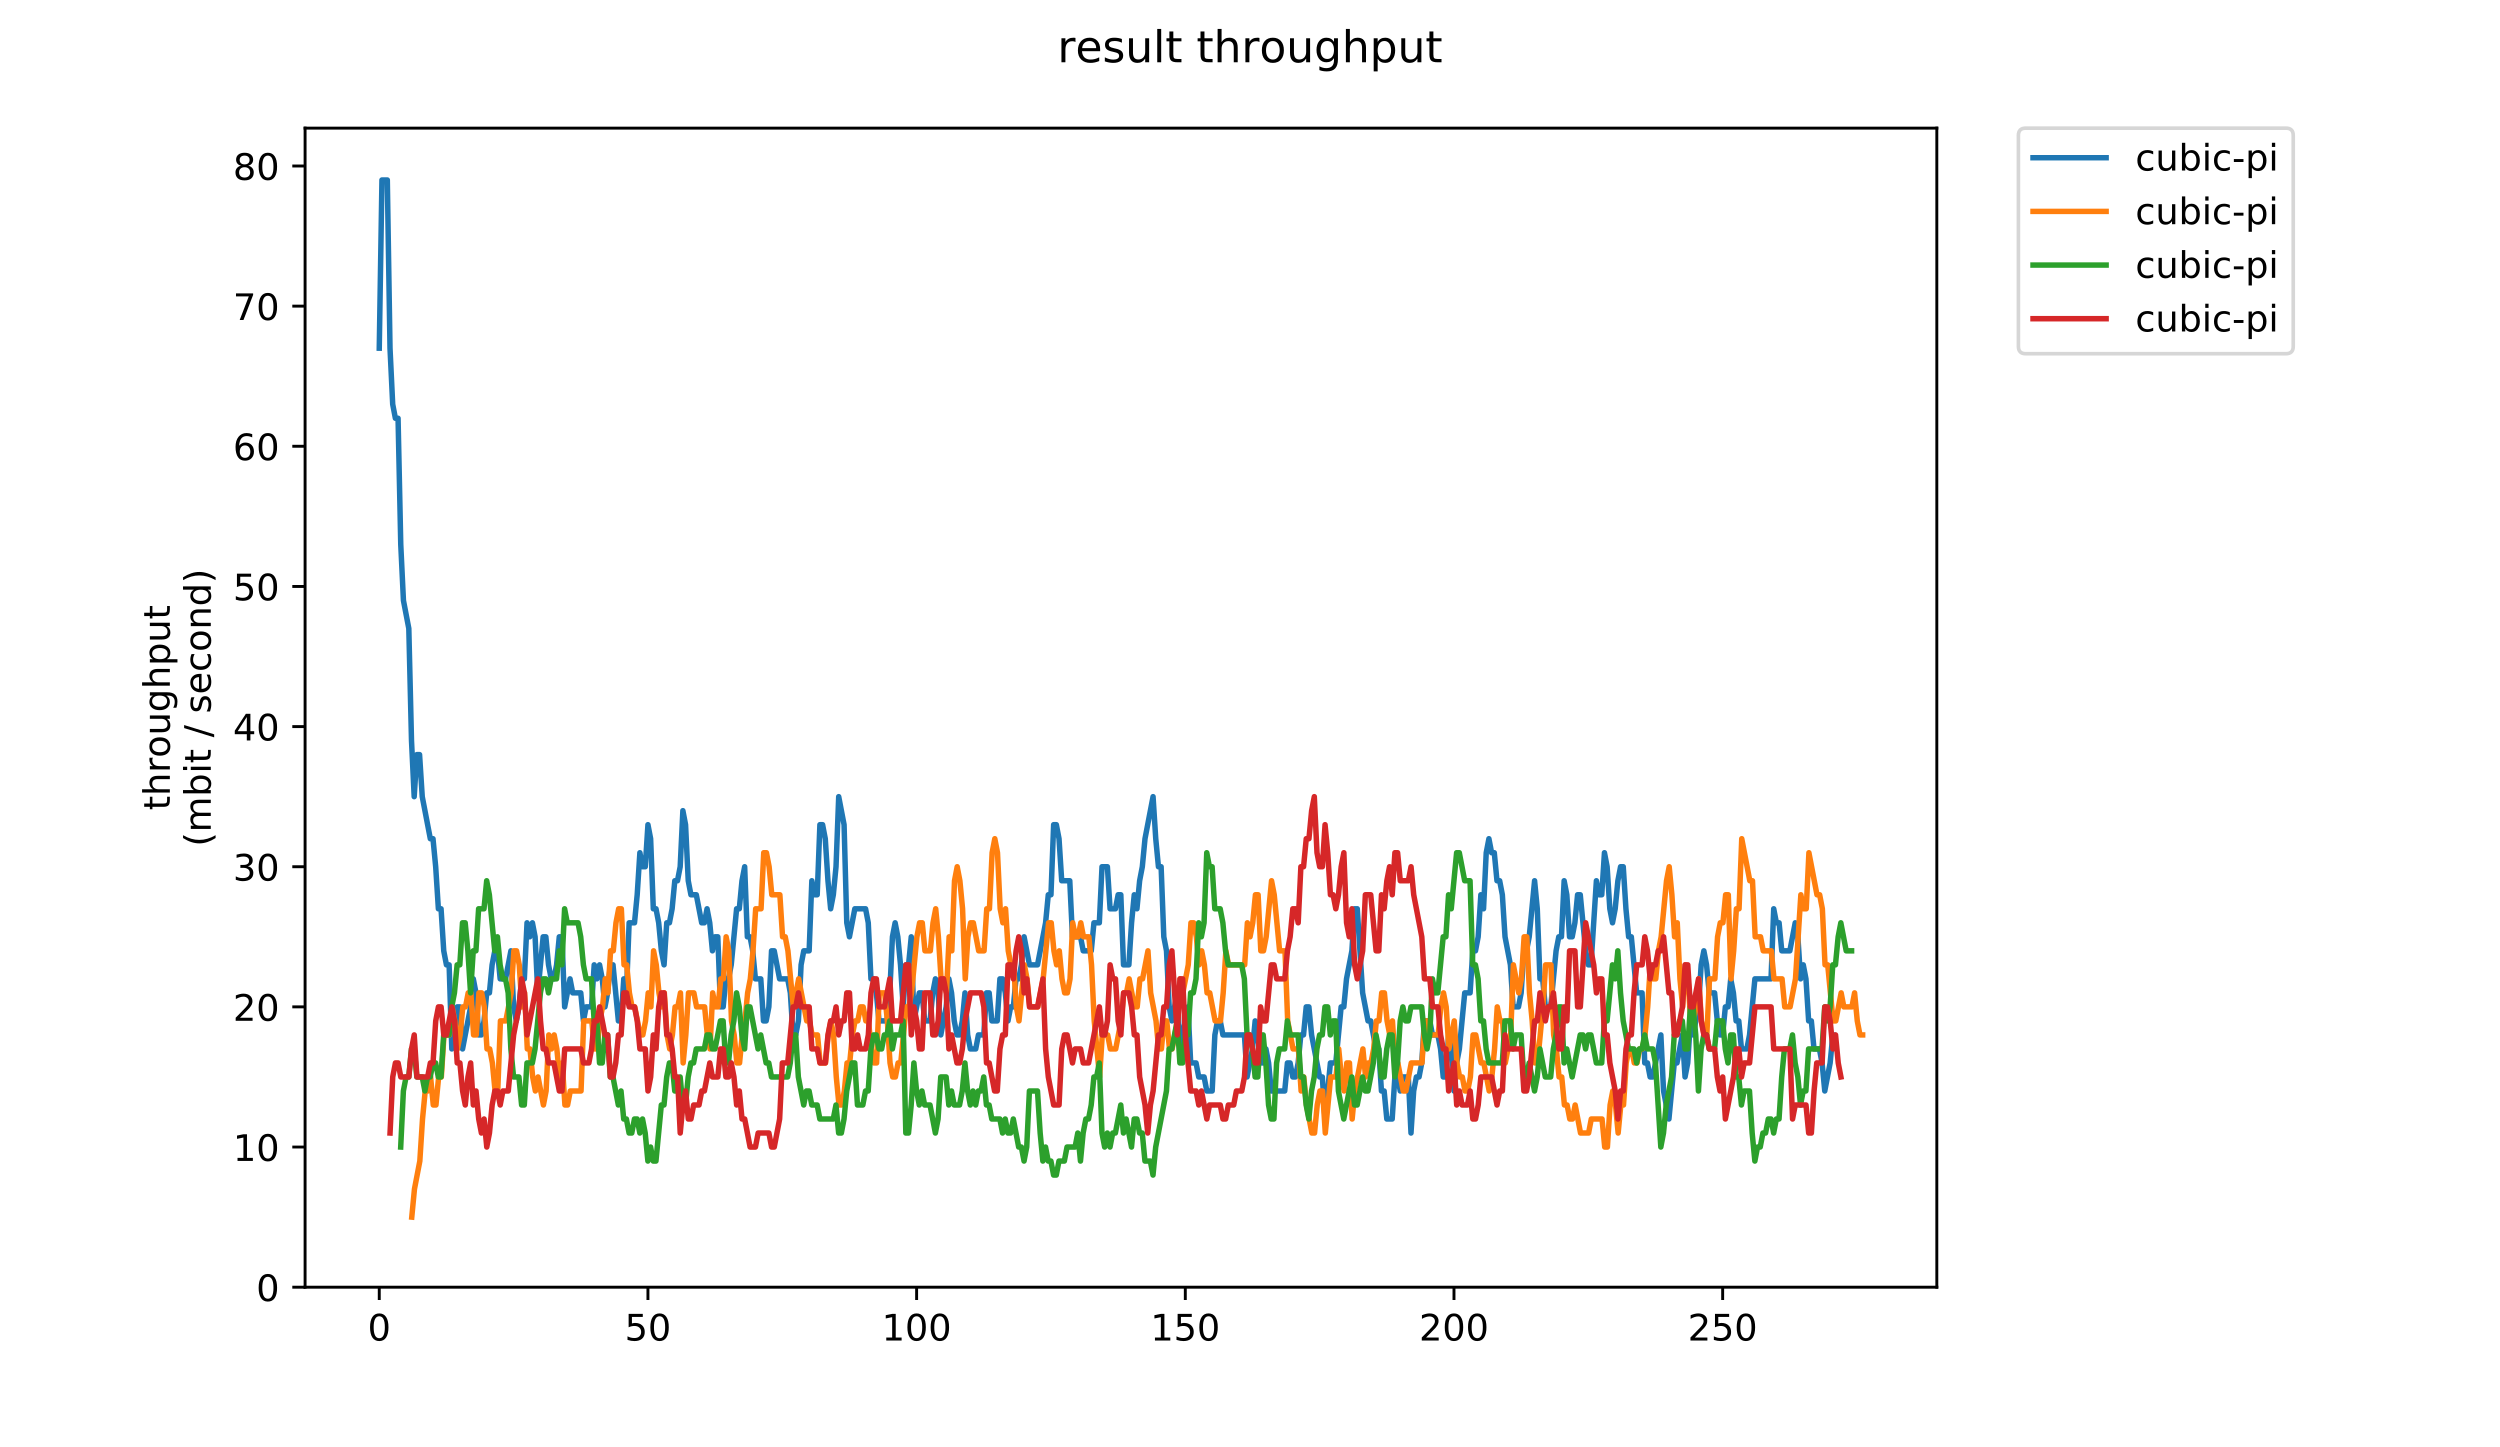<?xml version="1.0" encoding="utf-8" standalone="no"?>
<!DOCTYPE svg PUBLIC "-//W3C//DTD SVG 1.1//EN"
  "http://www.w3.org/Graphics/SVG/1.1/DTD/svg11.dtd">
<!-- Created with matplotlib (https://matplotlib.org/) -->
<svg height="396pt" version="1.1" viewBox="0 0 684 396" width="684pt" xmlns="http://www.w3.org/2000/svg" xmlns:xlink="http://www.w3.org/1999/xlink">
 <defs>
  <style type="text/css">
*{stroke-linecap:butt;stroke-linejoin:round;}
  </style>
 </defs>
 <g id="figure_1">
  <g id="patch_1">
   <path d="M 0 396 
L 684 396 
L 684 0 
L 0 0 
z
" style="fill:#ffffff;"/>
  </g>
  <g id="axes_1">
   <g id="patch_2">
    <path d="M 83.472 352.174 
L 529.913 352.174 
L 529.913 35.062 
L 83.472 35.062 
z
" style="fill:#ffffff;"/>
   </g>
   <g id="matplotlib.axis_1">
    <g id="xtick_1">
     <g id="line2d_1">
      <defs>
       <path d="M 0 0 
L 0 3.5 
" id="m5e10ae0bbf" style="stroke:#000000;stroke-width:0.8;"/>
      </defs>
      <g>
       <use style="stroke:#000000;stroke-width:0.8;" x="103.765" xlink:href="#m5e10ae0bbf" y="352.174"/>
      </g>
     </g>
     <g id="text_1">
      <!-- 0 -->
      <defs>
       <path d="M 31.781 66.406 
Q 24.172 66.406 20.328 58.906 
Q 16.5 51.422 16.5 36.375 
Q 16.5 21.391 20.328 13.891 
Q 24.172 6.391 31.781 6.391 
Q 39.453 6.391 43.281 13.891 
Q 47.125 21.391 47.125 36.375 
Q 47.125 51.422 43.281 58.906 
Q 39.453 66.406 31.781 66.406 
z
M 31.781 74.219 
Q 44.047 74.219 50.516 64.516 
Q 56.984 54.828 56.984 36.375 
Q 56.984 17.969 50.516 8.266 
Q 44.047 -1.422 31.781 -1.422 
Q 19.531 -1.422 13.062 8.266 
Q 6.594 17.969 6.594 36.375 
Q 6.594 54.828 13.062 64.516 
Q 19.531 74.219 31.781 74.219 
z
" id="DejaVuSans-48"/>
      </defs>
      <g transform="translate(100.584 366.773)scale(0.1 -0.1)">
       <use xlink:href="#DejaVuSans-48"/>
      </g>
     </g>
    </g>
    <g id="xtick_2">
     <g id="line2d_2">
      <g>
       <use style="stroke:#000000;stroke-width:0.8;" x="177.276" xlink:href="#m5e10ae0bbf" y="352.174"/>
      </g>
     </g>
     <g id="text_2">
      <!-- 50 -->
      <defs>
       <path d="M 10.797 72.906 
L 49.516 72.906 
L 49.516 64.594 
L 19.828 64.594 
L 19.828 46.734 
Q 21.969 47.469 24.109 47.828 
Q 26.266 48.188 28.422 48.188 
Q 40.625 48.188 47.75 41.5 
Q 54.891 34.812 54.891 23.391 
Q 54.891 11.625 47.562 5.094 
Q 40.234 -1.422 26.906 -1.422 
Q 22.312 -1.422 17.547 -0.641 
Q 12.797 0.141 7.719 1.703 
L 7.719 11.625 
Q 12.109 9.234 16.797 8.062 
Q 21.484 6.891 26.703 6.891 
Q 35.156 6.891 40.078 11.328 
Q 45.016 15.766 45.016 23.391 
Q 45.016 31 40.078 35.438 
Q 35.156 39.891 26.703 39.891 
Q 22.75 39.891 18.812 39.016 
Q 14.891 38.141 10.797 36.281 
z
" id="DejaVuSans-53"/>
      </defs>
      <g transform="translate(170.914 366.773)scale(0.1 -0.1)">
       <use xlink:href="#DejaVuSans-53"/>
       <use x="63.623" xlink:href="#DejaVuSans-48"/>
      </g>
     </g>
    </g>
    <g id="xtick_3">
     <g id="line2d_3">
      <g>
       <use style="stroke:#000000;stroke-width:0.8;" x="250.787" xlink:href="#m5e10ae0bbf" y="352.174"/>
      </g>
     </g>
     <g id="text_3">
      <!-- 100 -->
      <defs>
       <path d="M 12.406 8.297 
L 28.516 8.297 
L 28.516 63.922 
L 10.984 60.406 
L 10.984 69.391 
L 28.422 72.906 
L 38.281 72.906 
L 38.281 8.297 
L 54.391 8.297 
L 54.391 0 
L 12.406 0 
z
" id="DejaVuSans-49"/>
      </defs>
      <g transform="translate(241.244 366.773)scale(0.1 -0.1)">
       <use xlink:href="#DejaVuSans-49"/>
       <use x="63.623" xlink:href="#DejaVuSans-48"/>
       <use x="127.246" xlink:href="#DejaVuSans-48"/>
      </g>
     </g>
    </g>
    <g id="xtick_4">
     <g id="line2d_4">
      <g>
       <use style="stroke:#000000;stroke-width:0.8;" x="324.299" xlink:href="#m5e10ae0bbf" y="352.174"/>
      </g>
     </g>
     <g id="text_4">
      <!-- 150 -->
      <g transform="translate(314.755 366.773)scale(0.1 -0.1)">
       <use xlink:href="#DejaVuSans-49"/>
       <use x="63.623" xlink:href="#DejaVuSans-53"/>
       <use x="127.246" xlink:href="#DejaVuSans-48"/>
      </g>
     </g>
    </g>
    <g id="xtick_5">
     <g id="line2d_5">
      <g>
       <use style="stroke:#000000;stroke-width:0.8;" x="397.81" xlink:href="#m5e10ae0bbf" y="352.174"/>
      </g>
     </g>
     <g id="text_5">
      <!-- 200 -->
      <defs>
       <path d="M 19.188 8.297 
L 53.609 8.297 
L 53.609 0 
L 7.328 0 
L 7.328 8.297 
Q 12.938 14.109 22.625 23.891 
Q 32.328 33.688 34.812 36.531 
Q 39.547 41.844 41.422 45.531 
Q 43.312 49.219 43.312 52.781 
Q 43.312 58.594 39.234 62.25 
Q 35.156 65.922 28.609 65.922 
Q 23.969 65.922 18.812 64.312 
Q 13.672 62.703 7.812 59.422 
L 7.812 69.391 
Q 13.766 71.781 18.938 73 
Q 24.125 74.219 28.422 74.219 
Q 39.75 74.219 46.484 68.547 
Q 53.219 62.891 53.219 53.422 
Q 53.219 48.922 51.531 44.891 
Q 49.859 40.875 45.406 35.406 
Q 44.188 33.984 37.641 27.219 
Q 31.109 20.453 19.188 8.297 
z
" id="DejaVuSans-50"/>
      </defs>
      <g transform="translate(388.266 366.773)scale(0.1 -0.1)">
       <use xlink:href="#DejaVuSans-50"/>
       <use x="63.623" xlink:href="#DejaVuSans-48"/>
       <use x="127.246" xlink:href="#DejaVuSans-48"/>
      </g>
     </g>
    </g>
    <g id="xtick_6">
     <g id="line2d_6">
      <g>
       <use style="stroke:#000000;stroke-width:0.8;" x="471.321" xlink:href="#m5e10ae0bbf" y="352.174"/>
      </g>
     </g>
     <g id="text_6">
      <!-- 250 -->
      <g transform="translate(461.777 366.773)scale(0.1 -0.1)">
       <use xlink:href="#DejaVuSans-50"/>
       <use x="63.623" xlink:href="#DejaVuSans-53"/>
       <use x="127.246" xlink:href="#DejaVuSans-48"/>
      </g>
     </g>
    </g>
   </g>
   <g id="matplotlib.axis_2">
    <g id="ytick_1">
     <g id="line2d_7">
      <defs>
       <path d="M 0 0 
L -3.5 0 
" id="m49a2b5cb0c" style="stroke:#000000;stroke-width:0.8;"/>
      </defs>
      <g>
       <use style="stroke:#000000;stroke-width:0.8;" x="83.472" xlink:href="#m49a2b5cb0c" y="352.174"/>
      </g>
     </g>
     <g id="text_7">
      <!-- 0 -->
      <g transform="translate(70.11 355.973)scale(0.1 -0.1)">
       <use xlink:href="#DejaVuSans-48"/>
      </g>
     </g>
    </g>
    <g id="ytick_2">
     <g id="line2d_8">
      <g>
       <use style="stroke:#000000;stroke-width:0.8;" x="83.472" xlink:href="#m49a2b5cb0c" y="313.829"/>
      </g>
     </g>
     <g id="text_8">
      <!-- 10 -->
      <g transform="translate(63.747 317.629)scale(0.1 -0.1)">
       <use xlink:href="#DejaVuSans-49"/>
       <use x="63.623" xlink:href="#DejaVuSans-48"/>
      </g>
     </g>
    </g>
    <g id="ytick_3">
     <g id="line2d_9">
      <g>
       <use style="stroke:#000000;stroke-width:0.8;" x="83.472" xlink:href="#m49a2b5cb0c" y="275.485"/>
      </g>
     </g>
     <g id="text_9">
      <!-- 20 -->
      <g transform="translate(63.747 279.284)scale(0.1 -0.1)">
       <use xlink:href="#DejaVuSans-50"/>
       <use x="63.623" xlink:href="#DejaVuSans-48"/>
      </g>
     </g>
    </g>
    <g id="ytick_4">
     <g id="line2d_10">
      <g>
       <use style="stroke:#000000;stroke-width:0.8;" x="83.472" xlink:href="#m49a2b5cb0c" y="237.14"/>
      </g>
     </g>
     <g id="text_10">
      <!-- 30 -->
      <defs>
       <path d="M 40.578 39.312 
Q 47.656 37.797 51.625 33 
Q 55.609 28.219 55.609 21.188 
Q 55.609 10.406 48.188 4.484 
Q 40.766 -1.422 27.094 -1.422 
Q 22.516 -1.422 17.656 -0.516 
Q 12.797 0.391 7.625 2.203 
L 7.625 11.719 
Q 11.719 9.328 16.594 8.109 
Q 21.484 6.891 26.812 6.891 
Q 36.078 6.891 40.938 10.547 
Q 45.797 14.203 45.797 21.188 
Q 45.797 27.641 41.281 31.266 
Q 36.766 34.906 28.719 34.906 
L 20.219 34.906 
L 20.219 43.016 
L 29.109 43.016 
Q 36.375 43.016 40.234 45.922 
Q 44.094 48.828 44.094 54.297 
Q 44.094 59.906 40.109 62.906 
Q 36.141 65.922 28.719 65.922 
Q 24.656 65.922 20.016 65.031 
Q 15.375 64.156 9.812 62.312 
L 9.812 71.094 
Q 15.438 72.656 20.344 73.438 
Q 25.25 74.219 29.594 74.219 
Q 40.828 74.219 47.359 69.109 
Q 53.906 64.016 53.906 55.328 
Q 53.906 49.266 50.438 45.094 
Q 46.969 40.922 40.578 39.312 
z
" id="DejaVuSans-51"/>
      </defs>
      <g transform="translate(63.747 240.939)scale(0.1 -0.1)">
       <use xlink:href="#DejaVuSans-51"/>
       <use x="63.623" xlink:href="#DejaVuSans-48"/>
      </g>
     </g>
    </g>
    <g id="ytick_5">
     <g id="line2d_11">
      <g>
       <use style="stroke:#000000;stroke-width:0.8;" x="83.472" xlink:href="#m49a2b5cb0c" y="198.795"/>
      </g>
     </g>
     <g id="text_11">
      <!-- 40 -->
      <defs>
       <path d="M 37.797 64.312 
L 12.891 25.391 
L 37.797 25.391 
z
M 35.203 72.906 
L 47.609 72.906 
L 47.609 25.391 
L 58.016 25.391 
L 58.016 17.188 
L 47.609 17.188 
L 47.609 0 
L 37.797 0 
L 37.797 17.188 
L 4.891 17.188 
L 4.891 26.703 
z
" id="DejaVuSans-52"/>
      </defs>
      <g transform="translate(63.747 202.594)scale(0.1 -0.1)">
       <use xlink:href="#DejaVuSans-52"/>
       <use x="63.623" xlink:href="#DejaVuSans-48"/>
      </g>
     </g>
    </g>
    <g id="ytick_6">
     <g id="line2d_12">
      <g>
       <use style="stroke:#000000;stroke-width:0.8;" x="83.472" xlink:href="#m49a2b5cb0c" y="160.45"/>
      </g>
     </g>
     <g id="text_12">
      <!-- 50 -->
      <g transform="translate(63.747 164.249)scale(0.1 -0.1)">
       <use xlink:href="#DejaVuSans-53"/>
       <use x="63.623" xlink:href="#DejaVuSans-48"/>
      </g>
     </g>
    </g>
    <g id="ytick_7">
     <g id="line2d_13">
      <g>
       <use style="stroke:#000000;stroke-width:0.8;" x="83.472" xlink:href="#m49a2b5cb0c" y="122.105"/>
      </g>
     </g>
     <g id="text_13">
      <!-- 60 -->
      <defs>
       <path d="M 33.016 40.375 
Q 26.375 40.375 22.484 35.828 
Q 18.609 31.297 18.609 23.391 
Q 18.609 15.531 22.484 10.953 
Q 26.375 6.391 33.016 6.391 
Q 39.656 6.391 43.531 10.953 
Q 47.406 15.531 47.406 23.391 
Q 47.406 31.297 43.531 35.828 
Q 39.656 40.375 33.016 40.375 
z
M 52.594 71.297 
L 52.594 62.312 
Q 48.875 64.062 45.094 64.984 
Q 41.312 65.922 37.594 65.922 
Q 27.828 65.922 22.672 59.328 
Q 17.531 52.734 16.797 39.406 
Q 19.672 43.656 24.016 45.922 
Q 28.375 48.188 33.594 48.188 
Q 44.578 48.188 50.953 41.516 
Q 57.328 34.859 57.328 23.391 
Q 57.328 12.156 50.688 5.359 
Q 44.047 -1.422 33.016 -1.422 
Q 20.359 -1.422 13.672 8.266 
Q 6.984 17.969 6.984 36.375 
Q 6.984 53.656 15.188 63.938 
Q 23.391 74.219 37.203 74.219 
Q 40.922 74.219 44.703 73.484 
Q 48.484 72.75 52.594 71.297 
z
" id="DejaVuSans-54"/>
      </defs>
      <g transform="translate(63.747 125.904)scale(0.1 -0.1)">
       <use xlink:href="#DejaVuSans-54"/>
       <use x="63.623" xlink:href="#DejaVuSans-48"/>
      </g>
     </g>
    </g>
    <g id="ytick_8">
     <g id="line2d_14">
      <g>
       <use style="stroke:#000000;stroke-width:0.8;" x="83.472" xlink:href="#m49a2b5cb0c" y="83.76"/>
      </g>
     </g>
     <g id="text_14">
      <!-- 70 -->
      <defs>
       <path d="M 8.203 72.906 
L 55.078 72.906 
L 55.078 68.703 
L 28.609 0 
L 18.312 0 
L 43.219 64.594 
L 8.203 64.594 
z
" id="DejaVuSans-55"/>
      </defs>
      <g transform="translate(63.747 87.56)scale(0.1 -0.1)">
       <use xlink:href="#DejaVuSans-55"/>
       <use x="63.623" xlink:href="#DejaVuSans-48"/>
      </g>
     </g>
    </g>
    <g id="ytick_9">
     <g id="line2d_15">
      <g>
       <use style="stroke:#000000;stroke-width:0.8;" x="83.472" xlink:href="#m49a2b5cb0c" y="45.416"/>
      </g>
     </g>
     <g id="text_15">
      <!-- 80 -->
      <defs>
       <path d="M 31.781 34.625 
Q 24.75 34.625 20.719 30.859 
Q 16.703 27.094 16.703 20.516 
Q 16.703 13.922 20.719 10.156 
Q 24.75 6.391 31.781 6.391 
Q 38.812 6.391 42.859 10.172 
Q 46.922 13.969 46.922 20.516 
Q 46.922 27.094 42.891 30.859 
Q 38.875 34.625 31.781 34.625 
z
M 21.922 38.812 
Q 15.578 40.375 12.031 44.719 
Q 8.5 49.078 8.5 55.328 
Q 8.5 64.062 14.719 69.141 
Q 20.953 74.219 31.781 74.219 
Q 42.672 74.219 48.875 69.141 
Q 55.078 64.062 55.078 55.328 
Q 55.078 49.078 51.531 44.719 
Q 48 40.375 41.703 38.812 
Q 48.828 37.156 52.797 32.312 
Q 56.781 27.484 56.781 20.516 
Q 56.781 9.906 50.312 4.234 
Q 43.844 -1.422 31.781 -1.422 
Q 19.734 -1.422 13.25 4.234 
Q 6.781 9.906 6.781 20.516 
Q 6.781 27.484 10.781 32.312 
Q 14.797 37.156 21.922 38.812 
z
M 18.312 54.391 
Q 18.312 48.734 21.844 45.562 
Q 25.391 42.391 31.781 42.391 
Q 38.141 42.391 41.719 45.562 
Q 45.312 48.734 45.312 54.391 
Q 45.312 60.062 41.719 63.234 
Q 38.141 66.406 31.781 66.406 
Q 25.391 66.406 21.844 63.234 
Q 18.312 60.062 18.312 54.391 
z
" id="DejaVuSans-56"/>
      </defs>
      <g transform="translate(63.747 49.215)scale(0.1 -0.1)">
       <use xlink:href="#DejaVuSans-56"/>
       <use x="63.623" xlink:href="#DejaVuSans-48"/>
      </g>
     </g>
    </g>
    <g id="text_16">
     <!-- throughput -->
     <defs>
      <path d="M 18.312 70.219 
L 18.312 54.688 
L 36.812 54.688 
L 36.812 47.703 
L 18.312 47.703 
L 18.312 18.016 
Q 18.312 11.328 20.141 9.422 
Q 21.969 7.516 27.594 7.516 
L 36.812 7.516 
L 36.812 0 
L 27.594 0 
Q 17.188 0 13.234 3.875 
Q 9.281 7.766 9.281 18.016 
L 9.281 47.703 
L 2.688 47.703 
L 2.688 54.688 
L 9.281 54.688 
L 9.281 70.219 
z
" id="DejaVuSans-116"/>
      <path d="M 54.891 33.016 
L 54.891 0 
L 45.906 0 
L 45.906 32.719 
Q 45.906 40.484 42.875 44.328 
Q 39.844 48.188 33.797 48.188 
Q 26.516 48.188 22.312 43.547 
Q 18.109 38.922 18.109 30.906 
L 18.109 0 
L 9.078 0 
L 9.078 75.984 
L 18.109 75.984 
L 18.109 46.188 
Q 21.344 51.125 25.703 53.562 
Q 30.078 56 35.797 56 
Q 45.219 56 50.047 50.172 
Q 54.891 44.344 54.891 33.016 
z
" id="DejaVuSans-104"/>
      <path d="M 41.109 46.297 
Q 39.594 47.172 37.812 47.578 
Q 36.031 48 33.891 48 
Q 26.266 48 22.188 43.047 
Q 18.109 38.094 18.109 28.812 
L 18.109 0 
L 9.078 0 
L 9.078 54.688 
L 18.109 54.688 
L 18.109 46.188 
Q 20.953 51.172 25.484 53.578 
Q 30.031 56 36.531 56 
Q 37.453 56 38.578 55.875 
Q 39.703 55.766 41.062 55.516 
z
" id="DejaVuSans-114"/>
      <path d="M 30.609 48.391 
Q 23.391 48.391 19.188 42.75 
Q 14.984 37.109 14.984 27.297 
Q 14.984 17.484 19.156 11.844 
Q 23.344 6.203 30.609 6.203 
Q 37.797 6.203 41.984 11.859 
Q 46.188 17.531 46.188 27.297 
Q 46.188 37.016 41.984 42.703 
Q 37.797 48.391 30.609 48.391 
z
M 30.609 56 
Q 42.328 56 49.016 48.375 
Q 55.719 40.766 55.719 27.297 
Q 55.719 13.875 49.016 6.219 
Q 42.328 -1.422 30.609 -1.422 
Q 18.844 -1.422 12.172 6.219 
Q 5.516 13.875 5.516 27.297 
Q 5.516 40.766 12.172 48.375 
Q 18.844 56 30.609 56 
z
" id="DejaVuSans-111"/>
      <path d="M 8.5 21.578 
L 8.5 54.688 
L 17.484 54.688 
L 17.484 21.922 
Q 17.484 14.156 20.5 10.266 
Q 23.531 6.391 29.594 6.391 
Q 36.859 6.391 41.078 11.031 
Q 45.312 15.672 45.312 23.688 
L 45.312 54.688 
L 54.297 54.688 
L 54.297 0 
L 45.312 0 
L 45.312 8.406 
Q 42.047 3.422 37.719 1 
Q 33.406 -1.422 27.688 -1.422 
Q 18.266 -1.422 13.375 4.438 
Q 8.5 10.297 8.5 21.578 
z
M 31.109 56 
z
" id="DejaVuSans-117"/>
      <path d="M 45.406 27.984 
Q 45.406 37.75 41.375 43.109 
Q 37.359 48.484 30.078 48.484 
Q 22.859 48.484 18.828 43.109 
Q 14.797 37.75 14.797 27.984 
Q 14.797 18.266 18.828 12.891 
Q 22.859 7.516 30.078 7.516 
Q 37.359 7.516 41.375 12.891 
Q 45.406 18.266 45.406 27.984 
z
M 54.391 6.781 
Q 54.391 -7.172 48.188 -13.984 
Q 42 -20.797 29.203 -20.797 
Q 24.469 -20.797 20.266 -20.094 
Q 16.062 -19.391 12.109 -17.922 
L 12.109 -9.188 
Q 16.062 -11.328 19.922 -12.344 
Q 23.781 -13.375 27.781 -13.375 
Q 36.625 -13.375 41.016 -8.766 
Q 45.406 -4.156 45.406 5.172 
L 45.406 9.625 
Q 42.625 4.781 38.281 2.391 
Q 33.938 0 27.875 0 
Q 17.828 0 11.672 7.656 
Q 5.516 15.328 5.516 27.984 
Q 5.516 40.672 11.672 48.328 
Q 17.828 56 27.875 56 
Q 33.938 56 38.281 53.609 
Q 42.625 51.219 45.406 46.391 
L 45.406 54.688 
L 54.391 54.688 
z
" id="DejaVuSans-103"/>
      <path d="M 18.109 8.203 
L 18.109 -20.797 
L 9.078 -20.797 
L 9.078 54.688 
L 18.109 54.688 
L 18.109 46.391 
Q 20.953 51.266 25.266 53.625 
Q 29.594 56 35.594 56 
Q 45.562 56 51.781 48.094 
Q 58.016 40.188 58.016 27.297 
Q 58.016 14.406 51.781 6.484 
Q 45.562 -1.422 35.594 -1.422 
Q 29.594 -1.422 25.266 0.953 
Q 20.953 3.328 18.109 8.203 
z
M 48.688 27.297 
Q 48.688 37.203 44.609 42.844 
Q 40.531 48.484 33.406 48.484 
Q 26.266 48.484 22.188 42.844 
Q 18.109 37.203 18.109 27.297 
Q 18.109 17.391 22.188 11.75 
Q 26.266 6.109 33.406 6.109 
Q 40.531 6.109 44.609 11.75 
Q 48.688 17.391 48.688 27.297 
z
" id="DejaVuSans-112"/>
     </defs>
     <g transform="translate(46.47 221.675)rotate(-90)scale(0.1 -0.1)">
      <use xlink:href="#DejaVuSans-116"/>
      <use x="39.209" xlink:href="#DejaVuSans-104"/>
      <use x="102.588" xlink:href="#DejaVuSans-114"/>
      <use x="143.67" xlink:href="#DejaVuSans-111"/>
      <use x="204.852" xlink:href="#DejaVuSans-117"/>
      <use x="268.23" xlink:href="#DejaVuSans-103"/>
      <use x="331.707" xlink:href="#DejaVuSans-104"/>
      <use x="395.086" xlink:href="#DejaVuSans-112"/>
      <use x="458.562" xlink:href="#DejaVuSans-117"/>
      <use x="521.941" xlink:href="#DejaVuSans-116"/>
     </g>
     <!-- (mbit / second) -->
     <defs>
      <path d="M 31 75.875 
Q 24.469 64.656 21.281 53.656 
Q 18.109 42.672 18.109 31.391 
Q 18.109 20.125 21.312 9.062 
Q 24.516 -2 31 -13.188 
L 23.188 -13.188 
Q 15.875 -1.703 12.234 9.375 
Q 8.594 20.453 8.594 31.391 
Q 8.594 42.281 12.203 53.312 
Q 15.828 64.359 23.188 75.875 
z
" id="DejaVuSans-40"/>
      <path d="M 52 44.188 
Q 55.375 50.25 60.062 53.125 
Q 64.75 56 71.094 56 
Q 79.641 56 84.281 50.016 
Q 88.922 44.047 88.922 33.016 
L 88.922 0 
L 79.891 0 
L 79.891 32.719 
Q 79.891 40.578 77.094 44.375 
Q 74.312 48.188 68.609 48.188 
Q 61.625 48.188 57.562 43.547 
Q 53.516 38.922 53.516 30.906 
L 53.516 0 
L 44.484 0 
L 44.484 32.719 
Q 44.484 40.625 41.703 44.406 
Q 38.922 48.188 33.109 48.188 
Q 26.219 48.188 22.156 43.531 
Q 18.109 38.875 18.109 30.906 
L 18.109 0 
L 9.078 0 
L 9.078 54.688 
L 18.109 54.688 
L 18.109 46.188 
Q 21.188 51.219 25.484 53.609 
Q 29.781 56 35.688 56 
Q 41.656 56 45.828 52.969 
Q 50 49.953 52 44.188 
z
" id="DejaVuSans-109"/>
      <path d="M 48.688 27.297 
Q 48.688 37.203 44.609 42.844 
Q 40.531 48.484 33.406 48.484 
Q 26.266 48.484 22.188 42.844 
Q 18.109 37.203 18.109 27.297 
Q 18.109 17.391 22.188 11.75 
Q 26.266 6.109 33.406 6.109 
Q 40.531 6.109 44.609 11.75 
Q 48.688 17.391 48.688 27.297 
z
M 18.109 46.391 
Q 20.953 51.266 25.266 53.625 
Q 29.594 56 35.594 56 
Q 45.562 56 51.781 48.094 
Q 58.016 40.188 58.016 27.297 
Q 58.016 14.406 51.781 6.484 
Q 45.562 -1.422 35.594 -1.422 
Q 29.594 -1.422 25.266 0.953 
Q 20.953 3.328 18.109 8.203 
L 18.109 0 
L 9.078 0 
L 9.078 75.984 
L 18.109 75.984 
z
" id="DejaVuSans-98"/>
      <path d="M 9.422 54.688 
L 18.406 54.688 
L 18.406 0 
L 9.422 0 
z
M 9.422 75.984 
L 18.406 75.984 
L 18.406 64.594 
L 9.422 64.594 
z
" id="DejaVuSans-105"/>
      <path id="DejaVuSans-32"/>
      <path d="M 25.391 72.906 
L 33.688 72.906 
L 8.297 -9.281 
L 0 -9.281 
z
" id="DejaVuSans-47"/>
      <path d="M 44.281 53.078 
L 44.281 44.578 
Q 40.484 46.531 36.375 47.5 
Q 32.281 48.484 27.875 48.484 
Q 21.188 48.484 17.844 46.438 
Q 14.5 44.391 14.5 40.281 
Q 14.5 37.156 16.891 35.375 
Q 19.281 33.594 26.516 31.984 
L 29.594 31.297 
Q 39.156 29.25 43.188 25.516 
Q 47.219 21.781 47.219 15.094 
Q 47.219 7.469 41.188 3.016 
Q 35.156 -1.422 24.609 -1.422 
Q 20.219 -1.422 15.453 -0.562 
Q 10.688 0.297 5.422 2 
L 5.422 11.281 
Q 10.406 8.688 15.234 7.391 
Q 20.062 6.109 24.812 6.109 
Q 31.156 6.109 34.562 8.281 
Q 37.984 10.453 37.984 14.406 
Q 37.984 18.062 35.516 20.016 
Q 33.062 21.969 24.703 23.781 
L 21.578 24.516 
Q 13.234 26.266 9.516 29.906 
Q 5.812 33.547 5.812 39.891 
Q 5.812 47.609 11.281 51.797 
Q 16.75 56 26.812 56 
Q 31.781 56 36.172 55.266 
Q 40.578 54.547 44.281 53.078 
z
" id="DejaVuSans-115"/>
      <path d="M 56.203 29.594 
L 56.203 25.203 
L 14.891 25.203 
Q 15.484 15.922 20.484 11.062 
Q 25.484 6.203 34.422 6.203 
Q 39.594 6.203 44.453 7.469 
Q 49.312 8.734 54.109 11.281 
L 54.109 2.781 
Q 49.266 0.734 44.188 -0.344 
Q 39.109 -1.422 33.891 -1.422 
Q 20.797 -1.422 13.156 6.188 
Q 5.516 13.812 5.516 26.812 
Q 5.516 40.234 12.766 48.109 
Q 20.016 56 32.328 56 
Q 43.359 56 49.781 48.891 
Q 56.203 41.797 56.203 29.594 
z
M 47.219 32.234 
Q 47.125 39.594 43.094 43.984 
Q 39.062 48.391 32.422 48.391 
Q 24.906 48.391 20.391 44.141 
Q 15.875 39.891 15.188 32.172 
z
" id="DejaVuSans-101"/>
      <path d="M 48.781 52.594 
L 48.781 44.188 
Q 44.969 46.297 41.141 47.344 
Q 37.312 48.391 33.406 48.391 
Q 24.656 48.391 19.812 42.844 
Q 14.984 37.312 14.984 27.297 
Q 14.984 17.281 19.812 11.734 
Q 24.656 6.203 33.406 6.203 
Q 37.312 6.203 41.141 7.25 
Q 44.969 8.297 48.781 10.406 
L 48.781 2.094 
Q 45.016 0.344 40.984 -0.531 
Q 36.969 -1.422 32.422 -1.422 
Q 20.062 -1.422 12.781 6.344 
Q 5.516 14.109 5.516 27.297 
Q 5.516 40.672 12.859 48.328 
Q 20.219 56 33.016 56 
Q 37.156 56 41.109 55.141 
Q 45.062 54.297 48.781 52.594 
z
" id="DejaVuSans-99"/>
      <path d="M 54.891 33.016 
L 54.891 0 
L 45.906 0 
L 45.906 32.719 
Q 45.906 40.484 42.875 44.328 
Q 39.844 48.188 33.797 48.188 
Q 26.516 48.188 22.312 43.547 
Q 18.109 38.922 18.109 30.906 
L 18.109 0 
L 9.078 0 
L 9.078 54.688 
L 18.109 54.688 
L 18.109 46.188 
Q 21.344 51.125 25.703 53.562 
Q 30.078 56 35.797 56 
Q 45.219 56 50.047 50.172 
Q 54.891 44.344 54.891 33.016 
z
" id="DejaVuSans-110"/>
      <path d="M 45.406 46.391 
L 45.406 75.984 
L 54.391 75.984 
L 54.391 0 
L 45.406 0 
L 45.406 8.203 
Q 42.578 3.328 38.25 0.953 
Q 33.938 -1.422 27.875 -1.422 
Q 17.969 -1.422 11.734 6.484 
Q 5.516 14.406 5.516 27.297 
Q 5.516 40.188 11.734 48.094 
Q 17.969 56 27.875 56 
Q 33.938 56 38.25 53.625 
Q 42.578 51.266 45.406 46.391 
z
M 14.797 27.297 
Q 14.797 17.391 18.875 11.75 
Q 22.953 6.109 30.078 6.109 
Q 37.203 6.109 41.297 11.75 
Q 45.406 17.391 45.406 27.297 
Q 45.406 37.203 41.297 42.844 
Q 37.203 48.484 30.078 48.484 
Q 22.953 48.484 18.875 42.844 
Q 14.797 37.203 14.797 27.297 
z
" id="DejaVuSans-100"/>
      <path d="M 8.016 75.875 
L 15.828 75.875 
Q 23.141 64.359 26.781 53.312 
Q 30.422 42.281 30.422 31.391 
Q 30.422 20.453 26.781 9.375 
Q 23.141 -1.703 15.828 -13.188 
L 8.016 -13.188 
Q 14.5 -2 17.703 9.062 
Q 20.906 20.125 20.906 31.391 
Q 20.906 42.672 17.703 53.656 
Q 14.5 64.656 8.016 75.875 
z
" id="DejaVuSans-41"/>
     </defs>
     <g transform="translate(57.668 231.609)rotate(-90)scale(0.1 -0.1)">
      <use xlink:href="#DejaVuSans-40"/>
      <use x="39.014" xlink:href="#DejaVuSans-109"/>
      <use x="136.426" xlink:href="#DejaVuSans-98"/>
      <use x="199.902" xlink:href="#DejaVuSans-105"/>
      <use x="227.686" xlink:href="#DejaVuSans-116"/>
      <use x="266.895" xlink:href="#DejaVuSans-32"/>
      <use x="298.682" xlink:href="#DejaVuSans-47"/>
      <use x="332.373" xlink:href="#DejaVuSans-32"/>
      <use x="364.16" xlink:href="#DejaVuSans-115"/>
      <use x="416.26" xlink:href="#DejaVuSans-101"/>
      <use x="477.783" xlink:href="#DejaVuSans-99"/>
      <use x="532.764" xlink:href="#DejaVuSans-111"/>
      <use x="593.945" xlink:href="#DejaVuSans-110"/>
      <use x="657.324" xlink:href="#DejaVuSans-100"/>
      <use x="720.801" xlink:href="#DejaVuSans-41"/>
     </g>
    </g>
   </g>
   <g id="line2d_16">
    <path clip-path="url(#pa0597781de)" d="M 103.765 95.264 
L 104.5 49.25 
L 105.97 49.25 
L 106.706 95.264 
L 107.441 110.602 
L 108.176 114.436 
L 108.911 114.436 
L 109.646 148.947 
L 110.381 164.285 
L 111.851 171.954 
L 112.586 202.629 
L 113.322 217.967 
L 114.057 206.464 
L 114.792 206.464 
L 115.527 217.967 
L 117.732 229.471 
L 118.467 229.471 
L 119.202 237.14 
L 119.938 248.643 
L 120.673 248.643 
L 121.408 260.147 
L 122.143 263.981 
L 122.878 263.981 
L 123.613 286.988 
L 124.348 283.153 
L 125.083 275.485 
L 125.818 275.485 
L 126.554 286.988 
L 128.759 275.485 
L 129.494 267.816 
L 130.229 271.65 
L 130.964 283.153 
L 131.699 283.153 
L 132.434 279.319 
L 133.17 271.65 
L 133.905 271.65 
L 134.64 263.981 
L 135.375 260.147 
L 136.11 260.147 
L 136.845 267.816 
L 138.315 267.816 
L 139.786 260.147 
L 140.521 275.485 
L 141.256 279.319 
L 141.991 275.485 
L 142.726 267.816 
L 143.461 267.816 
L 144.196 252.478 
L 144.931 256.312 
L 145.666 252.478 
L 146.402 256.312 
L 147.137 271.65 
L 148.607 256.312 
L 149.342 256.312 
L 150.077 263.981 
L 150.812 267.816 
L 151.547 267.816 
L 152.282 263.981 
L 153.018 256.312 
L 153.753 256.312 
L 154.488 275.485 
L 155.958 267.816 
L 156.693 271.65 
L 158.898 271.65 
L 159.634 279.319 
L 160.369 275.485 
L 161.839 275.485 
L 162.574 263.981 
L 163.309 267.816 
L 164.044 263.981 
L 164.779 267.816 
L 165.514 275.485 
L 166.25 271.65 
L 166.985 263.981 
L 167.72 263.981 
L 169.19 279.319 
L 169.925 279.319 
L 170.66 267.816 
L 171.395 271.65 
L 172.13 252.478 
L 173.601 252.478 
L 174.336 244.809 
L 175.071 233.305 
L 175.806 237.14 
L 176.541 237.14 
L 177.276 225.636 
L 178.011 229.471 
L 178.746 248.643 
L 179.482 248.643 
L 180.217 252.478 
L 180.952 260.147 
L 181.687 263.981 
L 182.422 252.478 
L 183.157 252.478 
L 183.892 248.643 
L 184.627 240.974 
L 185.362 240.974 
L 186.098 237.14 
L 186.833 221.802 
L 187.568 225.636 
L 188.303 240.974 
L 189.038 244.809 
L 190.508 244.809 
L 191.978 252.478 
L 192.714 252.478 
L 193.449 248.643 
L 194.184 252.478 
L 194.919 260.147 
L 195.654 256.312 
L 196.389 256.312 
L 197.124 275.485 
L 197.859 275.485 
L 198.594 267.816 
L 199.33 267.816 
L 200.065 263.981 
L 201.535 248.643 
L 202.27 248.643 
L 203.005 240.974 
L 203.74 237.14 
L 204.475 256.312 
L 205.21 256.312 
L 205.946 260.147 
L 206.681 267.816 
L 208.151 267.816 
L 208.886 279.319 
L 209.621 279.319 
L 210.356 275.485 
L 211.091 260.147 
L 211.827 260.147 
L 213.297 267.816 
L 215.502 267.816 
L 216.237 271.65 
L 216.972 283.153 
L 217.707 283.153 
L 218.443 279.319 
L 219.178 263.981 
L 219.913 260.147 
L 221.383 260.147 
L 222.118 240.974 
L 222.853 244.809 
L 223.588 244.809 
L 224.323 225.636 
L 225.059 225.636 
L 225.794 229.471 
L 226.529 240.974 
L 227.264 248.643 
L 227.999 244.809 
L 228.734 237.14 
L 229.469 217.967 
L 230.939 225.636 
L 231.675 252.478 
L 232.41 256.312 
L 233.88 248.643 
L 236.82 248.643 
L 237.555 252.478 
L 238.291 267.816 
L 239.026 267.816 
L 239.761 271.65 
L 240.496 279.319 
L 242.701 279.319 
L 243.436 271.65 
L 244.171 256.312 
L 244.907 252.478 
L 245.642 256.312 
L 246.377 263.981 
L 247.112 275.485 
L 247.847 263.981 
L 248.582 263.981 
L 249.317 256.312 
L 250.052 279.319 
L 251.523 271.65 
L 252.258 271.65 
L 252.993 279.319 
L 254.463 279.319 
L 255.198 271.65 
L 255.933 267.816 
L 256.668 271.65 
L 257.403 283.153 
L 258.874 275.485 
L 259.609 267.816 
L 260.344 271.65 
L 261.079 279.319 
L 261.814 283.153 
L 262.549 283.153 
L 263.284 279.319 
L 264.019 271.65 
L 264.755 283.153 
L 265.49 286.988 
L 266.96 286.988 
L 267.695 283.153 
L 269.165 283.153 
L 269.9 271.65 
L 270.635 271.65 
L 271.371 279.319 
L 272.841 279.319 
L 273.576 267.816 
L 274.311 267.816 
L 275.046 271.65 
L 275.781 279.319 
L 276.516 275.485 
L 277.251 275.485 
L 277.987 267.816 
L 278.722 267.816 
L 279.457 263.981 
L 280.192 256.312 
L 281.662 263.981 
L 283.867 263.981 
L 286.073 252.478 
L 286.808 244.809 
L 287.543 244.809 
L 288.278 225.636 
L 289.013 225.636 
L 289.748 229.471 
L 290.483 240.974 
L 292.689 240.974 
L 293.424 256.312 
L 295.629 256.312 
L 296.364 260.147 
L 298.57 260.147 
L 299.305 252.478 
L 300.775 252.478 
L 301.51 237.14 
L 302.98 237.14 
L 303.715 248.643 
L 305.186 248.643 
L 305.921 244.809 
L 306.656 244.809 
L 307.391 263.981 
L 308.861 263.981 
L 309.596 252.478 
L 310.331 244.809 
L 311.067 248.643 
L 311.802 240.974 
L 312.537 237.14 
L 313.272 229.471 
L 315.477 217.967 
L 316.212 229.471 
L 316.947 237.14 
L 317.683 237.14 
L 318.418 256.312 
L 319.153 260.147 
L 319.888 275.485 
L 320.623 279.319 
L 322.093 271.65 
L 322.828 286.988 
L 325.034 275.485 
L 325.769 290.822 
L 327.239 290.822 
L 327.974 294.657 
L 329.444 294.657 
L 330.179 298.491 
L 331.65 298.491 
L 332.385 283.153 
L 333.12 279.319 
L 333.855 279.319 
L 334.59 283.153 
L 340.471 283.153 
L 341.206 294.657 
L 342.676 286.988 
L 343.411 279.319 
L 344.147 283.153 
L 344.882 290.822 
L 345.617 290.822 
L 346.352 286.988 
L 347.087 290.822 
L 347.822 298.491 
L 351.498 298.491 
L 352.233 290.822 
L 352.968 290.822 
L 353.703 294.657 
L 354.438 294.657 
L 355.173 290.822 
L 355.908 283.153 
L 356.643 283.153 
L 357.379 275.485 
L 358.114 275.485 
L 358.849 283.153 
L 361.054 294.657 
L 361.789 294.657 
L 362.524 306.16 
L 363.995 290.822 
L 365.465 290.822 
L 366.935 275.485 
L 367.67 275.485 
L 368.405 267.816 
L 369.875 260.147 
L 370.611 248.643 
L 371.346 248.643 
L 372.816 271.65 
L 374.286 279.319 
L 375.021 279.319 
L 376.492 286.988 
L 377.227 286.988 
L 377.962 298.491 
L 378.697 298.491 
L 379.432 306.16 
L 380.902 306.16 
L 381.637 294.657 
L 382.372 294.657 
L 383.108 298.491 
L 383.843 294.657 
L 385.313 294.657 
L 386.048 309.995 
L 386.783 298.491 
L 387.518 294.657 
L 388.253 294.657 
L 388.988 290.822 
L 389.724 279.319 
L 391.194 279.319 
L 391.929 283.153 
L 393.399 283.153 
L 394.134 286.988 
L 394.869 294.657 
L 395.604 294.657 
L 396.34 283.153 
L 397.075 283.153 
L 397.81 298.491 
L 398.545 290.822 
L 399.28 286.988 
L 400.75 271.65 
L 402.22 271.65 
L 402.956 260.147 
L 403.691 260.147 
L 404.426 256.312 
L 405.161 244.809 
L 405.896 248.643 
L 406.631 233.305 
L 407.366 229.471 
L 408.101 233.305 
L 408.836 233.305 
L 409.572 240.974 
L 410.307 240.974 
L 411.042 244.809 
L 411.777 256.312 
L 413.247 263.981 
L 413.982 275.485 
L 415.452 275.485 
L 416.188 271.65 
L 416.923 260.147 
L 417.658 260.147 
L 418.393 256.312 
L 419.863 240.974 
L 420.598 248.643 
L 421.333 267.816 
L 422.068 267.816 
L 422.804 275.485 
L 424.274 275.485 
L 425.744 260.147 
L 426.479 256.312 
L 427.214 256.312 
L 427.949 240.974 
L 428.684 244.809 
L 429.42 256.312 
L 430.155 256.312 
L 430.89 252.478 
L 431.625 244.809 
L 432.36 244.809 
L 433.83 260.147 
L 434.565 263.981 
L 435.3 263.981 
L 436.771 240.974 
L 437.506 244.809 
L 438.241 244.809 
L 438.976 233.305 
L 439.711 237.14 
L 440.446 248.643 
L 441.181 252.478 
L 441.916 248.643 
L 442.652 240.974 
L 443.387 237.14 
L 444.122 237.14 
L 444.857 248.643 
L 445.592 256.312 
L 446.327 256.312 
L 447.797 271.65 
L 449.268 271.65 
L 450.003 290.822 
L 450.738 290.822 
L 451.473 294.657 
L 452.208 294.657 
L 454.413 283.153 
L 455.148 298.491 
L 456.619 306.16 
L 458.089 290.822 
L 458.824 290.822 
L 460.294 283.153 
L 461.029 294.657 
L 461.764 290.822 
L 462.5 279.319 
L 463.235 283.153 
L 464.705 275.485 
L 465.44 263.981 
L 466.175 260.147 
L 466.91 263.981 
L 467.645 271.65 
L 469.116 271.65 
L 469.851 279.319 
L 470.586 283.153 
L 471.321 283.153 
L 472.056 275.485 
L 472.791 275.485 
L 473.526 267.816 
L 474.261 271.65 
L 474.996 279.319 
L 475.732 279.319 
L 476.467 286.988 
L 477.937 286.988 
L 478.672 283.153 
L 480.142 267.816 
L 484.553 267.816 
L 485.288 248.643 
L 486.023 252.478 
L 486.758 252.478 
L 487.493 260.147 
L 489.699 260.147 
L 491.169 252.478 
L 491.904 256.312 
L 492.639 267.816 
L 493.374 263.981 
L 494.109 267.816 
L 494.844 279.319 
L 495.58 279.319 
L 496.315 286.988 
L 497.785 286.988 
L 498.52 290.822 
L 499.255 298.491 
L 500.725 290.822 
L 501.46 283.153 
L 501.46 283.153 
" style="fill:none;stroke:#1f77b4;stroke-linecap:square;stroke-width:1.5;"/>
   </g>
   <g id="line2d_17">
    <path clip-path="url(#pa0597781de)" d="M 112.66 333.002 
L 113.395 325.333 
L 114.865 317.664 
L 115.6 306.16 
L 116.336 298.491 
L 117.071 298.491 
L 117.806 294.657 
L 118.541 302.326 
L 119.276 302.326 
L 120.011 294.657 
L 120.746 294.657 
L 121.481 283.153 
L 122.952 283.153 
L 123.687 275.485 
L 124.422 279.319 
L 125.157 286.988 
L 125.892 283.153 
L 126.627 275.485 
L 127.362 275.485 
L 128.097 271.65 
L 128.832 271.65 
L 129.568 283.153 
L 130.303 283.153 
L 131.038 271.65 
L 131.773 271.65 
L 132.508 275.485 
L 133.243 286.988 
L 133.978 286.988 
L 134.713 290.822 
L 135.448 298.491 
L 136.184 298.491 
L 136.919 279.319 
L 138.389 279.319 
L 139.859 271.65 
L 140.594 260.147 
L 141.329 260.147 
L 142.064 263.981 
L 142.8 275.485 
L 143.535 271.65 
L 144.27 286.988 
L 145.005 286.988 
L 145.74 294.657 
L 146.475 298.491 
L 147.21 294.657 
L 148.68 302.326 
L 149.416 298.491 
L 150.151 283.153 
L 150.886 286.988 
L 151.621 283.153 
L 152.356 286.988 
L 153.091 294.657 
L 153.826 290.822 
L 154.561 302.326 
L 155.296 302.326 
L 156.032 298.491 
L 158.972 298.491 
L 159.707 279.319 
L 161.912 279.319 
L 162.648 286.988 
L 163.383 286.988 
L 164.118 279.319 
L 164.853 275.485 
L 165.588 267.816 
L 166.323 271.65 
L 167.058 260.147 
L 167.793 260.147 
L 168.528 252.478 
L 169.264 248.643 
L 169.999 248.643 
L 170.734 263.981 
L 171.469 263.981 
L 172.204 271.65 
L 172.939 275.485 
L 173.674 275.485 
L 175.144 283.153 
L 175.88 283.153 
L 176.615 279.319 
L 177.35 271.65 
L 178.085 275.485 
L 178.82 260.147 
L 179.555 263.981 
L 180.29 271.65 
L 181.025 275.485 
L 181.76 271.65 
L 182.496 283.153 
L 183.231 286.988 
L 183.966 283.153 
L 184.701 275.485 
L 185.436 275.485 
L 186.171 271.65 
L 186.906 290.822 
L 187.641 283.153 
L 188.376 271.65 
L 189.847 271.65 
L 190.582 275.485 
L 192.787 275.485 
L 193.522 283.153 
L 194.257 286.988 
L 194.992 271.65 
L 195.728 275.485 
L 196.463 275.485 
L 197.198 267.816 
L 197.933 267.816 
L 198.668 256.312 
L 199.403 260.147 
L 200.138 279.319 
L 200.873 283.153 
L 201.608 290.822 
L 202.344 290.822 
L 203.079 283.153 
L 203.814 279.319 
L 204.549 271.65 
L 205.284 267.816 
L 206.019 260.147 
L 206.754 248.643 
L 208.224 248.643 
L 208.96 233.305 
L 209.695 233.305 
L 210.43 237.14 
L 211.165 244.809 
L 213.37 244.809 
L 214.105 256.312 
L 214.84 256.312 
L 215.576 260.147 
L 217.046 275.485 
L 218.516 267.816 
L 220.721 279.319 
L 221.456 279.319 
L 222.192 283.153 
L 223.662 283.153 
L 224.397 290.822 
L 225.867 290.822 
L 226.602 283.153 
L 227.337 279.319 
L 228.072 283.153 
L 228.808 294.657 
L 229.543 302.326 
L 230.278 302.326 
L 231.013 298.491 
L 231.748 290.822 
L 232.483 290.822 
L 233.218 283.153 
L 233.953 279.319 
L 234.688 279.319 
L 235.424 275.485 
L 236.159 275.485 
L 236.894 279.319 
L 237.629 279.319 
L 238.364 286.988 
L 239.099 290.822 
L 239.834 290.822 
L 240.569 271.65 
L 242.04 271.65 
L 242.775 279.319 
L 243.51 290.822 
L 244.245 294.657 
L 244.98 294.657 
L 245.715 290.822 
L 246.45 290.822 
L 247.92 275.485 
L 248.656 275.485 
L 249.391 271.65 
L 250.861 256.312 
L 251.596 252.478 
L 252.331 252.478 
L 253.066 260.147 
L 254.536 260.147 
L 255.272 252.478 
L 256.007 248.643 
L 256.742 256.312 
L 257.477 267.816 
L 258.212 267.816 
L 258.947 271.65 
L 259.682 256.312 
L 260.417 260.147 
L 261.152 240.974 
L 261.888 237.14 
L 262.623 240.974 
L 263.358 248.643 
L 264.093 267.816 
L 264.828 256.312 
L 265.563 252.478 
L 266.298 252.478 
L 267.768 260.147 
L 269.239 260.147 
L 269.974 248.643 
L 270.709 248.643 
L 271.444 233.305 
L 272.179 229.471 
L 272.914 233.305 
L 273.649 248.643 
L 274.385 252.478 
L 275.12 248.643 
L 275.855 260.147 
L 276.59 263.981 
L 277.325 263.981 
L 278.06 275.485 
L 278.795 279.319 
L 280.265 263.981 
L 281.001 267.816 
L 281.736 275.485 
L 283.941 275.485 
L 285.411 267.816 
L 286.881 252.478 
L 287.617 252.478 
L 288.352 260.147 
L 289.087 263.981 
L 289.822 260.147 
L 290.557 267.816 
L 291.292 271.65 
L 292.027 271.65 
L 292.762 267.816 
L 293.497 252.478 
L 294.233 256.312 
L 294.968 256.312 
L 295.703 252.478 
L 296.438 256.312 
L 297.908 256.312 
L 298.643 263.981 
L 299.378 279.319 
L 300.849 294.657 
L 301.584 283.153 
L 303.054 283.153 
L 303.789 286.988 
L 305.259 286.988 
L 306.729 279.319 
L 307.465 271.65 
L 308.2 271.65 
L 308.935 267.816 
L 310.405 275.485 
L 311.14 275.485 
L 311.875 267.816 
L 312.61 267.816 
L 314.081 260.147 
L 314.816 271.65 
L 316.286 279.319 
L 317.021 286.988 
L 317.756 286.988 
L 318.491 279.319 
L 319.226 279.319 
L 319.961 286.988 
L 320.697 286.988 
L 322.167 279.319 
L 322.902 267.816 
L 323.637 271.65 
L 325.107 263.981 
L 325.842 252.478 
L 326.577 252.478 
L 327.313 256.312 
L 328.048 263.981 
L 328.783 260.147 
L 329.518 263.981 
L 330.253 271.65 
L 330.988 271.65 
L 332.458 279.319 
L 333.929 279.319 
L 334.664 271.65 
L 335.399 260.147 
L 336.134 263.981 
L 340.545 263.981 
L 341.28 252.478 
L 342.015 256.312 
L 342.75 252.478 
L 343.485 244.809 
L 344.22 244.809 
L 344.955 260.147 
L 345.69 260.147 
L 346.425 256.312 
L 347.896 240.974 
L 348.631 244.809 
L 350.101 260.147 
L 351.571 260.147 
L 352.306 279.319 
L 353.777 286.988 
L 355.247 286.988 
L 355.982 298.491 
L 356.717 294.657 
L 357.452 302.326 
L 358.922 309.995 
L 359.657 309.995 
L 360.393 302.326 
L 361.128 298.491 
L 361.863 298.491 
L 362.598 309.995 
L 364.068 294.657 
L 365.538 294.657 
L 366.273 286.988 
L 367.009 294.657 
L 367.744 298.491 
L 368.479 290.822 
L 369.214 290.822 
L 369.949 306.16 
L 370.684 298.491 
L 372.889 286.988 
L 373.625 294.657 
L 374.36 290.822 
L 375.095 290.822 
L 375.83 286.988 
L 376.565 279.319 
L 377.3 279.319 
L 378.035 271.65 
L 378.77 271.65 
L 379.505 279.319 
L 380.241 283.153 
L 380.976 279.319 
L 381.711 290.822 
L 382.446 290.822 
L 383.916 298.491 
L 384.651 298.491 
L 386.121 290.822 
L 389.062 290.822 
L 389.797 279.319 
L 390.532 279.319 
L 391.267 283.153 
L 393.473 283.153 
L 394.208 275.485 
L 394.943 271.65 
L 395.678 275.485 
L 396.413 286.988 
L 397.883 279.319 
L 398.618 290.822 
L 399.353 294.657 
L 400.089 294.657 
L 400.824 298.491 
L 401.559 298.491 
L 402.294 294.657 
L 403.029 283.153 
L 403.764 283.153 
L 405.234 290.822 
L 405.969 290.822 
L 407.44 298.491 
L 408.175 294.657 
L 408.91 286.988 
L 409.645 275.485 
L 410.38 279.319 
L 411.115 279.319 
L 411.85 290.822 
L 413.321 283.153 
L 414.056 263.981 
L 415.526 271.65 
L 416.261 267.816 
L 416.996 256.312 
L 417.731 256.312 
L 418.466 271.65 
L 419.201 279.319 
L 419.937 290.822 
L 420.672 290.822 
L 422.142 275.485 
L 422.877 263.981 
L 424.347 263.981 
L 425.082 283.153 
L 425.817 286.988 
L 426.553 294.657 
L 427.288 294.657 
L 428.023 302.326 
L 428.758 302.326 
L 429.493 306.16 
L 430.228 306.16 
L 430.963 302.326 
L 432.433 309.995 
L 434.639 309.995 
L 435.374 306.16 
L 438.314 306.16 
L 439.05 313.829 
L 439.785 313.829 
L 440.52 302.326 
L 441.255 298.491 
L 441.99 302.326 
L 442.725 309.995 
L 443.46 302.326 
L 444.195 302.326 
L 444.93 290.822 
L 445.666 286.988 
L 446.401 286.988 
L 447.136 290.822 
L 447.871 290.822 
L 448.606 286.988 
L 449.341 286.988 
L 450.076 283.153 
L 450.811 275.485 
L 451.546 263.981 
L 452.282 267.816 
L 453.017 267.816 
L 453.752 260.147 
L 454.487 256.312 
L 455.957 240.974 
L 456.692 237.14 
L 457.427 244.809 
L 458.162 256.312 
L 458.898 252.478 
L 459.633 267.816 
L 460.368 275.485 
L 461.103 263.981 
L 461.838 267.816 
L 462.573 279.319 
L 463.308 279.319 
L 464.043 275.485 
L 464.778 267.816 
L 465.514 279.319 
L 466.249 283.153 
L 466.984 283.153 
L 467.719 267.816 
L 469.189 267.816 
L 469.924 256.312 
L 470.659 252.478 
L 471.394 252.478 
L 472.13 244.809 
L 472.865 244.809 
L 473.6 267.816 
L 474.335 260.147 
L 475.07 248.643 
L 475.805 248.643 
L 476.54 229.471 
L 478.746 240.974 
L 479.481 240.974 
L 480.216 256.312 
L 481.686 256.312 
L 482.421 260.147 
L 484.626 260.147 
L 485.362 267.816 
L 487.567 267.816 
L 488.302 275.485 
L 489.772 275.485 
L 491.242 267.816 
L 492.713 244.809 
L 493.448 248.643 
L 494.183 248.643 
L 494.918 233.305 
L 497.123 244.809 
L 497.858 244.809 
L 498.594 248.643 
L 499.329 263.981 
L 500.064 263.981 
L 501.534 279.319 
L 502.269 279.319 
L 503.739 271.65 
L 504.474 275.485 
L 506.68 275.485 
L 507.415 271.65 
L 508.15 279.319 
L 508.885 283.153 
L 509.62 283.153 
L 509.62 283.153 
" style="fill:none;stroke:#ff7f0e;stroke-linecap:square;stroke-width:1.5;"/>
   </g>
   <g id="line2d_18">
    <path clip-path="url(#pa0597781de)" d="M 109.631 313.829 
L 110.366 298.491 
L 111.102 294.657 
L 111.837 294.657 
L 112.572 286.988 
L 113.307 286.988 
L 114.042 294.657 
L 115.512 294.657 
L 116.247 298.491 
L 116.982 294.657 
L 117.718 294.657 
L 118.453 290.822 
L 119.188 290.822 
L 119.923 294.657 
L 120.658 294.657 
L 121.393 283.153 
L 122.863 283.153 
L 123.598 275.485 
L 124.334 271.65 
L 125.069 263.981 
L 125.804 263.981 
L 126.539 252.478 
L 127.274 252.478 
L 128.009 260.147 
L 128.744 271.65 
L 129.479 260.147 
L 130.214 260.147 
L 130.95 248.643 
L 132.42 248.643 
L 133.155 240.974 
L 133.89 244.809 
L 135.36 260.147 
L 136.095 256.312 
L 136.83 263.981 
L 137.566 267.816 
L 138.301 267.816 
L 139.036 271.65 
L 139.771 286.988 
L 140.506 294.657 
L 141.976 294.657 
L 142.711 302.326 
L 143.446 302.326 
L 144.182 290.822 
L 145.652 290.822 
L 146.387 286.988 
L 147.857 271.65 
L 148.592 267.816 
L 149.327 267.816 
L 150.062 271.65 
L 150.798 267.816 
L 152.268 267.816 
L 153.003 260.147 
L 153.738 263.981 
L 154.473 248.643 
L 155.208 252.478 
L 158.149 252.478 
L 158.884 256.312 
L 159.619 263.981 
L 160.354 267.816 
L 161.824 267.816 
L 162.559 279.319 
L 163.294 279.319 
L 164.03 290.822 
L 164.765 290.822 
L 165.5 283.153 
L 166.235 283.153 
L 166.97 294.657 
L 167.705 294.657 
L 169.175 302.326 
L 169.91 298.491 
L 170.646 306.16 
L 171.381 306.16 
L 172.116 309.995 
L 172.851 309.995 
L 173.586 306.16 
L 174.321 306.16 
L 175.056 309.995 
L 175.791 306.16 
L 176.526 309.995 
L 177.262 317.664 
L 177.997 313.829 
L 178.732 317.664 
L 179.467 317.664 
L 180.937 302.326 
L 181.672 302.326 
L 182.407 294.657 
L 183.142 290.822 
L 183.878 290.822 
L 184.613 298.491 
L 185.348 298.491 
L 186.083 294.657 
L 186.818 302.326 
L 187.553 302.326 
L 188.288 294.657 
L 189.023 290.822 
L 189.758 290.822 
L 190.494 286.988 
L 192.699 286.988 
L 193.434 283.153 
L 194.169 283.153 
L 194.904 286.988 
L 195.639 286.988 
L 197.11 279.319 
L 197.845 279.319 
L 198.58 290.822 
L 199.315 290.822 
L 200.05 283.153 
L 200.785 279.319 
L 201.52 271.65 
L 202.255 275.485 
L 202.99 283.153 
L 203.726 286.988 
L 204.461 275.485 
L 205.196 275.485 
L 207.401 286.988 
L 208.136 283.153 
L 209.606 290.822 
L 210.342 290.822 
L 211.077 294.657 
L 215.487 294.657 
L 216.222 290.822 
L 216.958 283.153 
L 217.693 283.153 
L 218.428 294.657 
L 219.898 302.326 
L 220.633 298.491 
L 221.368 298.491 
L 222.103 302.326 
L 223.574 302.326 
L 224.309 306.16 
L 227.984 306.16 
L 228.719 302.326 
L 229.454 309.995 
L 230.19 309.995 
L 230.925 306.16 
L 231.66 298.491 
L 233.13 290.822 
L 233.865 290.822 
L 234.6 302.326 
L 236.07 302.326 
L 236.806 298.491 
L 237.541 298.491 
L 238.276 286.988 
L 239.011 283.153 
L 239.746 283.153 
L 240.481 286.988 
L 241.216 286.988 
L 241.951 283.153 
L 242.686 283.153 
L 243.422 279.319 
L 244.157 286.988 
L 244.892 283.153 
L 246.362 283.153 
L 247.097 279.319 
L 247.832 309.995 
L 248.567 309.995 
L 249.302 302.326 
L 250.038 290.822 
L 250.773 298.491 
L 251.508 302.326 
L 252.243 298.491 
L 252.978 302.326 
L 254.448 302.326 
L 255.918 309.995 
L 256.654 306.16 
L 257.389 294.657 
L 258.859 294.657 
L 259.594 302.326 
L 260.329 298.491 
L 261.064 302.326 
L 262.535 302.326 
L 263.27 298.491 
L 264.005 290.822 
L 264.74 298.491 
L 265.475 302.326 
L 266.21 298.491 
L 266.945 302.326 
L 267.68 298.491 
L 268.415 298.491 
L 269.151 294.657 
L 269.886 302.326 
L 270.621 302.326 
L 271.356 306.16 
L 273.561 306.16 
L 274.296 309.995 
L 275.031 306.16 
L 275.767 309.995 
L 276.502 309.995 
L 277.237 306.16 
L 278.707 313.829 
L 279.442 313.829 
L 280.177 317.664 
L 280.912 313.829 
L 281.647 298.491 
L 283.853 298.491 
L 284.588 309.995 
L 285.323 317.664 
L 286.058 313.829 
L 286.793 317.664 
L 287.528 317.664 
L 288.263 321.498 
L 288.999 321.498 
L 289.734 317.664 
L 291.204 317.664 
L 291.939 313.829 
L 294.144 313.829 
L 294.879 309.995 
L 295.615 317.664 
L 296.35 309.995 
L 297.085 306.16 
L 297.82 306.16 
L 298.555 302.326 
L 299.29 294.657 
L 300.025 294.657 
L 300.76 290.822 
L 301.495 309.995 
L 302.231 313.829 
L 302.966 309.995 
L 303.701 313.829 
L 304.436 309.995 
L 305.171 309.995 
L 306.641 302.326 
L 307.376 309.995 
L 308.111 306.16 
L 309.582 313.829 
L 310.317 306.16 
L 311.052 306.16 
L 311.787 309.995 
L 312.522 309.995 
L 313.257 317.664 
L 314.727 317.664 
L 315.463 321.498 
L 316.198 313.829 
L 319.138 298.491 
L 319.873 286.988 
L 320.608 286.988 
L 322.079 279.319 
L 322.814 290.822 
L 323.549 290.822 
L 324.284 283.153 
L 325.019 283.153 
L 325.754 271.65 
L 326.489 271.65 
L 327.224 267.816 
L 327.959 252.478 
L 328.695 256.312 
L 329.43 252.478 
L 330.165 233.305 
L 330.9 237.14 
L 331.635 237.14 
L 332.37 248.643 
L 333.84 248.643 
L 334.575 252.478 
L 335.311 260.147 
L 336.046 263.981 
L 339.721 263.981 
L 340.456 267.816 
L 341.191 283.153 
L 341.927 283.153 
L 342.662 286.988 
L 343.397 294.657 
L 344.132 294.657 
L 344.867 283.153 
L 345.602 283.153 
L 346.337 290.822 
L 347.072 302.326 
L 347.807 306.16 
L 348.543 306.16 
L 349.278 290.822 
L 350.013 286.988 
L 351.483 286.988 
L 352.218 279.319 
L 352.953 283.153 
L 355.159 283.153 
L 355.894 294.657 
L 356.629 294.657 
L 357.364 302.326 
L 358.099 306.16 
L 358.834 298.491 
L 359.569 294.657 
L 360.304 286.988 
L 361.039 283.153 
L 361.775 283.153 
L 362.51 275.485 
L 363.245 275.485 
L 363.98 283.153 
L 364.715 279.319 
L 365.45 279.319 
L 366.185 298.491 
L 367.655 306.16 
L 369.861 294.657 
L 370.596 302.326 
L 371.331 302.326 
L 372.801 294.657 
L 373.536 298.491 
L 374.271 298.491 
L 375.742 290.822 
L 376.477 283.153 
L 377.212 286.988 
L 377.947 294.657 
L 378.682 294.657 
L 379.417 286.988 
L 380.152 283.153 
L 380.887 283.153 
L 381.623 294.657 
L 382.358 290.822 
L 383.093 279.319 
L 383.828 275.485 
L 384.563 279.319 
L 385.298 279.319 
L 386.033 275.485 
L 388.974 275.485 
L 389.709 283.153 
L 390.444 286.988 
L 391.179 283.153 
L 391.914 267.816 
L 392.649 271.65 
L 393.384 271.65 
L 394.855 256.312 
L 395.59 256.312 
L 396.325 244.809 
L 397.06 248.643 
L 398.53 233.305 
L 399.265 233.305 
L 400.735 240.974 
L 402.206 240.974 
L 402.941 263.981 
L 403.676 263.981 
L 404.411 267.816 
L 405.146 279.319 
L 405.881 279.319 
L 406.616 286.988 
L 407.351 290.822 
L 411.027 290.822 
L 411.762 279.319 
L 413.232 279.319 
L 413.967 286.988 
L 414.703 283.153 
L 416.173 283.153 
L 416.908 294.657 
L 417.643 294.657 
L 418.378 290.822 
L 419.848 298.491 
L 420.583 294.657 
L 421.319 286.988 
L 422.789 294.657 
L 424.259 294.657 
L 424.994 286.988 
L 425.729 283.153 
L 426.464 275.485 
L 427.2 275.485 
L 427.935 290.822 
L 428.67 286.988 
L 430.14 294.657 
L 432.345 283.153 
L 433.08 283.153 
L 433.816 286.988 
L 434.551 283.153 
L 435.286 283.153 
L 436.756 290.822 
L 438.226 290.822 
L 438.961 279.319 
L 439.696 279.319 
L 441.167 263.981 
L 441.902 267.816 
L 442.637 260.147 
L 443.372 271.65 
L 444.107 279.319 
L 445.577 286.988 
L 447.048 286.988 
L 447.783 290.822 
L 448.518 286.988 
L 449.253 286.988 
L 449.988 283.153 
L 450.723 286.988 
L 452.193 286.988 
L 452.928 290.822 
L 454.399 313.829 
L 455.134 309.995 
L 455.869 302.326 
L 457.339 294.657 
L 458.074 283.153 
L 458.809 283.153 
L 459.544 279.319 
L 460.28 279.319 
L 461.015 286.988 
L 461.75 286.988 
L 462.485 275.485 
L 463.22 275.485 
L 463.955 283.153 
L 464.69 298.491 
L 465.425 286.988 
L 466.16 283.153 
L 466.896 283.153 
L 467.631 286.988 
L 469.101 286.988 
L 469.836 279.319 
L 471.306 279.319 
L 472.041 286.988 
L 472.776 290.822 
L 473.512 283.153 
L 474.247 283.153 
L 474.982 294.657 
L 475.717 294.657 
L 476.452 302.326 
L 477.187 298.491 
L 478.657 298.491 
L 479.392 309.995 
L 480.128 317.664 
L 480.863 313.829 
L 481.598 313.829 
L 482.333 309.995 
L 483.068 309.995 
L 483.803 306.16 
L 484.538 306.16 
L 485.273 309.995 
L 486.008 306.16 
L 486.744 306.16 
L 487.479 294.657 
L 488.214 286.988 
L 489.684 286.988 
L 490.419 283.153 
L 491.154 290.822 
L 491.889 294.657 
L 492.624 302.326 
L 493.36 298.491 
L 494.095 298.491 
L 494.83 286.988 
L 498.505 286.988 
L 499.24 275.485 
L 499.976 279.319 
L 500.711 275.485 
L 501.446 263.981 
L 502.181 263.981 
L 502.916 256.312 
L 503.651 252.478 
L 505.121 260.147 
L 506.592 260.147 
L 506.592 260.147 
" style="fill:none;stroke:#2ca02c;stroke-linecap:square;stroke-width:1.5;"/>
   </g>
   <g id="line2d_19">
    <path clip-path="url(#pa0597781de)" d="M 106.716 309.995 
L 107.451 294.657 
L 108.186 290.822 
L 108.921 290.822 
L 109.656 294.657 
L 111.862 294.657 
L 112.597 286.988 
L 113.332 283.153 
L 114.067 294.657 
L 117.007 294.657 
L 117.743 290.822 
L 118.478 290.822 
L 119.213 279.319 
L 119.948 275.485 
L 120.683 275.485 
L 121.418 283.153 
L 122.153 283.153 
L 123.623 275.485 
L 124.359 279.319 
L 125.094 290.822 
L 125.829 290.822 
L 126.564 298.491 
L 127.299 302.326 
L 128.034 294.657 
L 128.769 290.822 
L 129.504 302.326 
L 130.239 298.491 
L 130.975 306.16 
L 131.71 309.995 
L 132.445 306.16 
L 133.18 313.829 
L 133.915 309.995 
L 134.65 302.326 
L 135.385 298.491 
L 136.12 298.491 
L 136.855 302.326 
L 137.591 298.491 
L 139.061 298.491 
L 140.531 283.153 
L 142.001 275.485 
L 142.736 267.816 
L 143.471 271.65 
L 144.207 283.153 
L 147.147 267.816 
L 147.882 279.319 
L 148.617 286.988 
L 149.352 286.988 
L 150.087 290.822 
L 151.558 290.822 
L 153.028 298.491 
L 153.763 298.491 
L 154.498 286.988 
L 158.909 286.988 
L 159.644 290.822 
L 161.114 290.822 
L 161.849 286.988 
L 162.584 279.319 
L 163.319 279.319 
L 164.055 275.485 
L 165.525 283.153 
L 166.26 283.153 
L 166.995 294.657 
L 167.73 294.657 
L 168.465 290.822 
L 169.2 283.153 
L 169.935 283.153 
L 170.671 271.65 
L 171.406 271.65 
L 172.141 275.485 
L 173.611 275.485 
L 174.346 279.319 
L 175.081 286.988 
L 176.551 286.988 
L 177.287 298.491 
L 178.022 294.657 
L 178.757 283.153 
L 179.492 286.988 
L 180.227 275.485 
L 180.962 271.65 
L 181.697 271.65 
L 182.432 283.153 
L 183.167 283.153 
L 183.903 286.988 
L 184.638 294.657 
L 185.373 294.657 
L 186.108 309.995 
L 186.843 302.326 
L 187.578 298.491 
L 188.313 306.16 
L 189.048 306.16 
L 189.783 302.326 
L 191.254 302.326 
L 191.989 298.491 
L 192.724 298.491 
L 194.194 290.822 
L 194.929 294.657 
L 196.399 294.657 
L 197.135 286.988 
L 197.87 286.988 
L 198.605 294.657 
L 199.34 294.657 
L 200.075 290.822 
L 200.81 294.657 
L 201.545 302.326 
L 202.28 298.491 
L 203.015 306.16 
L 203.751 306.16 
L 205.221 313.829 
L 206.691 313.829 
L 207.426 309.995 
L 210.367 309.995 
L 211.102 313.829 
L 211.837 313.829 
L 213.307 306.16 
L 214.042 290.822 
L 215.512 290.822 
L 216.983 275.485 
L 217.718 275.485 
L 218.453 271.65 
L 219.188 275.485 
L 221.393 275.485 
L 222.128 286.988 
L 223.599 286.988 
L 224.334 290.822 
L 225.804 290.822 
L 226.539 283.153 
L 227.274 279.319 
L 228.009 279.319 
L 228.744 275.485 
L 229.479 283.153 
L 230.215 279.319 
L 230.95 279.319 
L 231.685 271.65 
L 232.42 271.65 
L 233.155 286.988 
L 233.89 286.988 
L 234.625 283.153 
L 235.36 286.988 
L 236.831 286.988 
L 237.566 283.153 
L 238.301 271.65 
L 239.036 267.816 
L 239.771 267.816 
L 240.506 275.485 
L 241.976 275.485 
L 243.447 267.816 
L 244.182 279.319 
L 246.387 279.319 
L 247.857 263.981 
L 248.592 263.981 
L 249.327 283.153 
L 250.063 275.485 
L 250.798 279.319 
L 251.533 286.988 
L 252.268 286.988 
L 253.003 271.65 
L 254.473 271.65 
L 255.208 283.153 
L 255.943 283.153 
L 256.679 279.319 
L 257.414 267.816 
L 258.149 267.816 
L 258.884 271.65 
L 259.619 286.988 
L 260.354 283.153 
L 261.824 290.822 
L 262.559 290.822 
L 263.295 286.988 
L 264.03 279.319 
L 265.5 271.65 
L 268.44 271.65 
L 269.176 275.485 
L 269.911 290.822 
L 270.646 290.822 
L 272.116 298.491 
L 272.851 298.491 
L 273.586 286.988 
L 274.321 283.153 
L 275.056 283.153 
L 275.792 263.981 
L 276.527 263.981 
L 277.262 267.816 
L 277.997 260.147 
L 278.732 256.312 
L 279.467 260.147 
L 280.202 271.65 
L 280.937 267.816 
L 281.672 275.485 
L 283.878 275.485 
L 285.348 267.816 
L 286.083 286.988 
L 286.818 294.657 
L 288.288 302.326 
L 289.759 302.326 
L 290.494 286.988 
L 291.229 283.153 
L 291.964 283.153 
L 293.434 290.822 
L 294.169 286.988 
L 295.64 286.988 
L 296.375 290.822 
L 297.845 290.822 
L 300.785 275.485 
L 301.52 283.153 
L 302.256 283.153 
L 302.991 279.319 
L 303.726 263.981 
L 304.461 267.816 
L 305.196 267.816 
L 305.931 279.319 
L 306.666 283.153 
L 307.401 271.65 
L 308.872 271.65 
L 309.607 275.485 
L 310.342 283.153 
L 311.077 283.153 
L 311.812 294.657 
L 313.282 302.326 
L 314.017 309.995 
L 314.752 302.326 
L 315.488 298.491 
L 316.958 283.153 
L 317.693 283.153 
L 318.428 275.485 
L 319.163 275.485 
L 319.898 263.981 
L 320.633 260.147 
L 322.104 283.153 
L 322.839 267.816 
L 323.574 267.816 
L 324.309 283.153 
L 325.779 298.491 
L 327.249 298.491 
L 327.984 302.326 
L 328.72 298.491 
L 330.19 306.16 
L 330.925 302.326 
L 333.865 302.326 
L 334.6 306.16 
L 335.336 306.16 
L 336.071 302.326 
L 337.541 302.326 
L 338.276 298.491 
L 339.746 298.491 
L 340.481 294.657 
L 341.216 283.153 
L 341.952 283.153 
L 343.422 290.822 
L 344.157 290.822 
L 344.892 275.485 
L 345.627 279.319 
L 346.362 279.319 
L 347.832 263.981 
L 348.568 263.981 
L 349.303 267.816 
L 351.508 267.816 
L 352.243 260.147 
L 352.978 256.312 
L 353.713 248.643 
L 354.448 248.643 
L 355.184 252.478 
L 355.919 237.14 
L 356.654 237.14 
L 357.389 229.471 
L 358.124 229.471 
L 358.859 221.802 
L 359.594 217.967 
L 360.329 233.305 
L 361.064 237.14 
L 361.8 237.14 
L 362.535 225.636 
L 363.27 233.305 
L 364.005 244.809 
L 364.74 244.809 
L 365.475 248.643 
L 366.21 244.809 
L 366.945 237.14 
L 367.68 233.305 
L 368.416 252.478 
L 369.151 256.312 
L 369.886 248.643 
L 370.621 263.981 
L 371.356 267.816 
L 372.826 260.147 
L 373.561 244.809 
L 375.032 244.809 
L 376.502 260.147 
L 377.237 260.147 
L 377.972 244.809 
L 378.707 248.643 
L 379.442 240.974 
L 380.177 237.14 
L 380.912 244.809 
L 381.648 233.305 
L 382.383 233.305 
L 383.118 240.974 
L 385.323 240.974 
L 386.058 237.14 
L 386.793 244.809 
L 388.999 256.312 
L 389.734 267.816 
L 391.204 267.816 
L 391.939 275.485 
L 393.409 275.485 
L 394.144 283.153 
L 394.88 286.988 
L 395.615 286.988 
L 396.35 298.491 
L 397.82 290.822 
L 398.555 302.326 
L 399.29 298.491 
L 400.025 302.326 
L 401.496 302.326 
L 402.231 298.491 
L 402.966 306.16 
L 403.701 306.16 
L 404.436 302.326 
L 405.171 294.657 
L 408.112 294.657 
L 409.582 302.326 
L 410.317 298.491 
L 411.052 298.491 
L 411.787 283.153 
L 412.522 286.988 
L 416.198 286.988 
L 416.933 298.491 
L 417.668 298.491 
L 418.403 294.657 
L 419.873 279.319 
L 420.608 279.319 
L 421.344 271.65 
L 422.814 279.319 
L 423.549 275.485 
L 424.284 275.485 
L 425.019 271.65 
L 426.489 286.988 
L 427.224 286.988 
L 427.96 275.485 
L 428.695 279.319 
L 429.43 260.147 
L 430.9 260.147 
L 431.635 275.485 
L 432.37 275.485 
L 433.84 252.478 
L 436.046 263.981 
L 436.781 271.65 
L 437.516 267.816 
L 438.251 267.816 
L 438.986 283.153 
L 439.721 283.153 
L 440.457 290.822 
L 441.927 298.491 
L 442.662 306.16 
L 443.397 298.491 
L 444.132 298.491 
L 444.867 286.988 
L 445.602 283.153 
L 446.337 283.153 
L 447.073 271.65 
L 447.808 263.981 
L 449.278 263.981 
L 450.013 256.312 
L 450.748 260.147 
L 451.483 267.816 
L 452.218 263.981 
L 452.953 263.981 
L 453.689 260.147 
L 454.424 260.147 
L 455.159 256.312 
L 456.629 271.65 
L 457.364 271.65 
L 458.099 283.153 
L 458.834 283.153 
L 460.305 275.485 
L 461.04 263.981 
L 461.775 263.981 
L 462.51 275.485 
L 463.245 275.485 
L 464.715 267.816 
L 465.45 279.319 
L 466.185 283.153 
L 466.921 283.153 
L 467.656 286.988 
L 469.126 286.988 
L 469.861 294.657 
L 470.596 298.491 
L 471.331 294.657 
L 472.066 306.16 
L 474.272 294.657 
L 475.007 286.988 
L 475.742 286.988 
L 476.477 294.657 
L 477.212 290.822 
L 478.682 290.822 
L 480.153 275.485 
L 484.563 275.485 
L 485.298 286.988 
L 489.709 286.988 
L 490.444 306.16 
L 491.179 302.326 
L 494.12 302.326 
L 494.855 309.995 
L 495.59 309.995 
L 496.325 298.491 
L 497.06 290.822 
L 498.53 290.822 
L 499.265 275.485 
L 500.001 275.485 
L 500.736 279.319 
L 501.471 286.988 
L 502.206 283.153 
L 502.941 290.822 
L 503.676 294.657 
L 503.676 294.657 
" style="fill:none;stroke:#d62728;stroke-linecap:square;stroke-width:1.5;"/>
   </g>
   <g id="patch_3">
    <path d="M 83.472 352.174 
L 83.472 35.062 
" style="fill:none;stroke:#000000;stroke-linecap:square;stroke-linejoin:miter;stroke-width:0.8;"/>
   </g>
   <g id="patch_4">
    <path d="M 529.913 352.174 
L 529.913 35.062 
" style="fill:none;stroke:#000000;stroke-linecap:square;stroke-linejoin:miter;stroke-width:0.8;"/>
   </g>
   <g id="patch_5">
    <path d="M 83.472 352.174 
L 529.913 352.174 
" style="fill:none;stroke:#000000;stroke-linecap:square;stroke-linejoin:miter;stroke-width:0.8;"/>
   </g>
   <g id="patch_6">
    <path d="M 83.472 35.062 
L 529.913 35.062 
" style="fill:none;stroke:#000000;stroke-linecap:square;stroke-linejoin:miter;stroke-width:0.8;"/>
   </g>
   <g id="legend_1">
    <g id="patch_7">
     <path d="M 554.235 96.775 
L 625.43 96.775 
Q 627.43 96.775 627.43 94.775 
L 627.43 37.062 
Q 627.43 35.062 625.43 35.062 
L 554.235 35.062 
Q 552.235 35.062 552.235 37.062 
L 552.235 94.775 
Q 552.235 96.775 554.235 96.775 
z
" style="fill:#ffffff;opacity:0.8;stroke:#cccccc;stroke-linejoin:miter;"/>
    </g>
    <g id="line2d_20">
     <path d="M 556.235 43.161 
L 576.235 43.161 
" style="fill:none;stroke:#1f77b4;stroke-linecap:square;stroke-width:1.5;"/>
    </g>
    <g id="line2d_21"/>
    <g id="text_17">
     <!-- cubic-pi -->
     <defs>
      <path d="M 4.891 31.391 
L 31.203 31.391 
L 31.203 23.391 
L 4.891 23.391 
z
" id="DejaVuSans-45"/>
     </defs>
     <g transform="translate(584.235 46.661)scale(0.1 -0.1)">
      <use xlink:href="#DejaVuSans-99"/>
      <use x="54.98" xlink:href="#DejaVuSans-117"/>
      <use x="118.359" xlink:href="#DejaVuSans-98"/>
      <use x="181.836" xlink:href="#DejaVuSans-105"/>
      <use x="209.619" xlink:href="#DejaVuSans-99"/>
      <use x="264.6" xlink:href="#DejaVuSans-45"/>
      <use x="300.684" xlink:href="#DejaVuSans-112"/>
      <use x="364.16" xlink:href="#DejaVuSans-105"/>
     </g>
    </g>
    <g id="line2d_22">
     <path d="M 556.235 57.839 
L 576.235 57.839 
" style="fill:none;stroke:#ff7f0e;stroke-linecap:square;stroke-width:1.5;"/>
    </g>
    <g id="line2d_23"/>
    <g id="text_18">
     <!-- cubic-pi -->
     <g transform="translate(584.235 61.339)scale(0.1 -0.1)">
      <use xlink:href="#DejaVuSans-99"/>
      <use x="54.98" xlink:href="#DejaVuSans-117"/>
      <use x="118.359" xlink:href="#DejaVuSans-98"/>
      <use x="181.836" xlink:href="#DejaVuSans-105"/>
      <use x="209.619" xlink:href="#DejaVuSans-99"/>
      <use x="264.6" xlink:href="#DejaVuSans-45"/>
      <use x="300.684" xlink:href="#DejaVuSans-112"/>
      <use x="364.16" xlink:href="#DejaVuSans-105"/>
     </g>
    </g>
    <g id="line2d_24">
     <path d="M 556.235 72.517 
L 576.235 72.517 
" style="fill:none;stroke:#2ca02c;stroke-linecap:square;stroke-width:1.5;"/>
    </g>
    <g id="line2d_25"/>
    <g id="text_19">
     <!-- cubic-pi -->
     <g transform="translate(584.235 76.017)scale(0.1 -0.1)">
      <use xlink:href="#DejaVuSans-99"/>
      <use x="54.98" xlink:href="#DejaVuSans-117"/>
      <use x="118.359" xlink:href="#DejaVuSans-98"/>
      <use x="181.836" xlink:href="#DejaVuSans-105"/>
      <use x="209.619" xlink:href="#DejaVuSans-99"/>
      <use x="264.6" xlink:href="#DejaVuSans-45"/>
      <use x="300.684" xlink:href="#DejaVuSans-112"/>
      <use x="364.16" xlink:href="#DejaVuSans-105"/>
     </g>
    </g>
    <g id="line2d_26">
     <path d="M 556.235 87.195 
L 576.235 87.195 
" style="fill:none;stroke:#d62728;stroke-linecap:square;stroke-width:1.5;"/>
    </g>
    <g id="line2d_27"/>
    <g id="text_20">
     <!-- cubic-pi -->
     <g transform="translate(584.235 90.695)scale(0.1 -0.1)">
      <use xlink:href="#DejaVuSans-99"/>
      <use x="54.98" xlink:href="#DejaVuSans-117"/>
      <use x="118.359" xlink:href="#DejaVuSans-98"/>
      <use x="181.836" xlink:href="#DejaVuSans-105"/>
      <use x="209.619" xlink:href="#DejaVuSans-99"/>
      <use x="264.6" xlink:href="#DejaVuSans-45"/>
      <use x="300.684" xlink:href="#DejaVuSans-112"/>
      <use x="364.16" xlink:href="#DejaVuSans-105"/>
     </g>
    </g>
   </g>
  </g>
  <g id="text_21">
   <!-- result throughput -->
   <defs>
    <path d="M 9.422 75.984 
L 18.406 75.984 
L 18.406 0 
L 9.422 0 
z
" id="DejaVuSans-108"/>
   </defs>
   <g transform="translate(289.321 17.038)scale(0.12 -0.12)">
    <use xlink:href="#DejaVuSans-114"/>
    <use x="41.082" xlink:href="#DejaVuSans-101"/>
    <use x="102.605" xlink:href="#DejaVuSans-115"/>
    <use x="154.705" xlink:href="#DejaVuSans-117"/>
    <use x="218.084" xlink:href="#DejaVuSans-108"/>
    <use x="245.867" xlink:href="#DejaVuSans-116"/>
    <use x="285.076" xlink:href="#DejaVuSans-32"/>
    <use x="316.863" xlink:href="#DejaVuSans-116"/>
    <use x="356.072" xlink:href="#DejaVuSans-104"/>
    <use x="419.451" xlink:href="#DejaVuSans-114"/>
    <use x="460.533" xlink:href="#DejaVuSans-111"/>
    <use x="521.715" xlink:href="#DejaVuSans-117"/>
    <use x="585.094" xlink:href="#DejaVuSans-103"/>
    <use x="648.57" xlink:href="#DejaVuSans-104"/>
    <use x="711.949" xlink:href="#DejaVuSans-112"/>
    <use x="775.426" xlink:href="#DejaVuSans-117"/>
    <use x="838.805" xlink:href="#DejaVuSans-116"/>
   </g>
  </g>
 </g>
 <defs>
  <clipPath id="pa0597781de">
   <rect height="317.112" width="446.441" x="83.472" y="35.062"/>
  </clipPath>
 </defs>
</svg>
